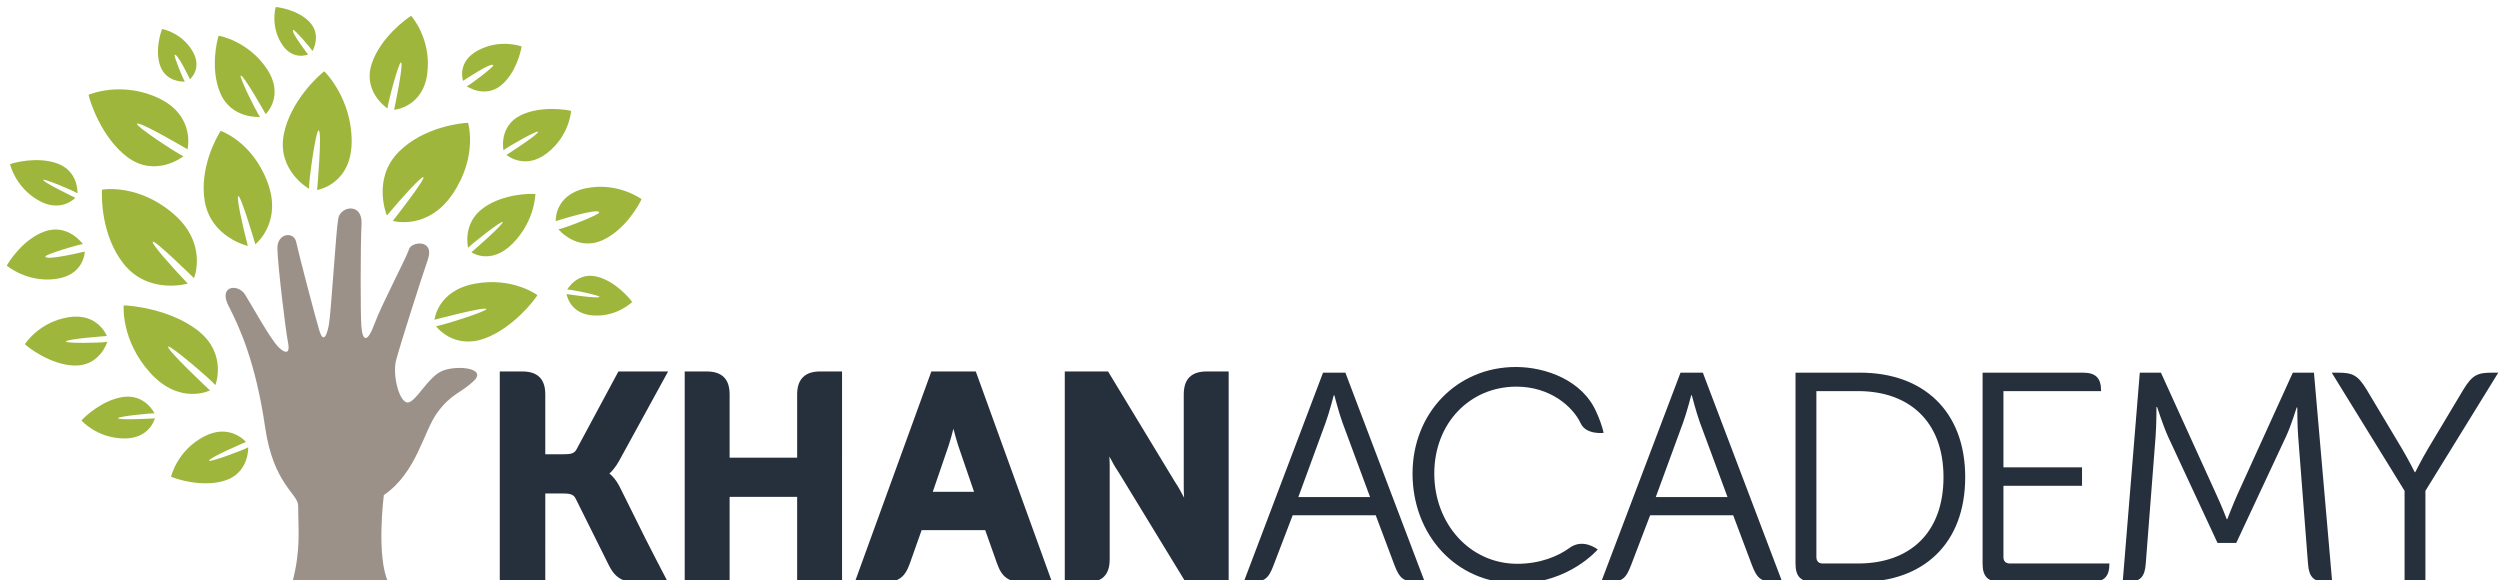 <?xml version="1.0" encoding="utf-8"?>
<!-- Generator: Adobe Illustrator 15.1.0, SVG Export Plug-In . SVG Version: 6.00 Build 0)  -->
<!DOCTYPE svg PUBLIC "-//W3C//DTD SVG 1.1//EN" "http://www.w3.org/Graphics/SVG/1.1/DTD/svg11.dtd">
<svg version="1.1" id="Layer_1" xmlns="http://www.w3.org/2000/svg" xmlns:xlink="http://www.w3.org/1999/xlink" x="0px" y="0px"
	 width="405px" height="94px" viewBox="0 0 405 94" enable-background="new 0 0 405 94" xml:space="preserve">
<path fill="#9B9188" d="M42.952,69.229c1.34,9.227,5.351,10.764,5.351,12.688c0,3.969,0.473,7.002-0.947,12.456h15.563
	c-2.004-4.166-0.738-14.169-0.738-14.169c5.352-3.678,6.378-10.238,8.668-13.367c2.294-3.127,3.822-3.127,5.925-5.146
	c2.1-2.025-2.523-2.578-5.007-1.658c-2.481,0.92-4.548,5.518-5.886,5.149s-2.293-4.599-1.72-6.806
	c0.572-2.207,4.009-13.033,5.156-16.343c1.145-3.311-2.675-2.943-3.057-1.656c-0.383,1.287-4.448,8.96-5.594,12.085
	c-1.146,3.127-1.936,2.879-2.131,0.357c-0.143-1.845-0.153-13.021,0.035-16.515c0.191-3.497-3.388-2.945-3.771-0.922
	c-0.382,2.024-1.153,15.268-1.533,17.292c-0.384,2.023-0.946,2.76-1.519,0.92c-0.574-1.84-3.369-12.51-3.753-14.35
	c-0.383-1.838-3.056-1.47-3.056,0.922c0,2.39,1.334,13.445,1.716,15.283c0.383,1.84-0.359,1.92-1.505,0.818
	c-1.3-1.249-4.281-6.674-5.442-8.534c-1.146-1.839-4.395-1.472-2.675,1.841C38.751,52.884,41.425,58.676,42.952,69.229z"/>
<g>
	<path fill="#9DB63B" d="M50.056,30.58c0,0-5.251-2.956-4.072-8.864c1.072-5.369,5.719-9.579,6.548-10.167
		c0,0,4.438,4.276,4.438,11.325c0,7.047-5.596,7.901-5.596,7.901s0.857-9.607,0.244-9.662C51.167,21.07,50.017,29.242,50.056,30.58z
		"/>
	<path fill="#9DB63B" d="M40.215,72.462c0,0,0.178,4.189-3.857,5.417c-3.67,1.117-7.979-0.337-8.647-0.652
		c0,0,0.932-4.128,5.218-6.451c4.285-2.33,6.908,0.814,6.908,0.814s-6.163,2.646-5.965,3.041
		C34.018,74.918,39.414,72.926,40.215,72.462z"/>
	<path fill="#9DB63B" d="M75.836,40.142c0,0-1.02-4.012,2.562-6.521c3.25-2.282,7.633-2.272,8.332-2.186
		c0,0-0.048,4.316-3.638,7.974c-3.594,3.658-6.722,1.458-6.722,1.458s5.312-4.581,5.046-4.9
		C81.22,35.733,76.499,39.43,75.836,40.142z"/>
	<path fill="#9DB63B" d="M70.635,52.852c0,0,2.858,3.855,7.939,1.952c4.612-1.728,8.026-6.212,8.492-6.989
		c0,0-3.963-2.977-10.1-1.865c-6.135,1.109-6.572,5.846-6.572,5.846s8.316-2.218,8.397-1.722
		C78.854,50.439,71.805,52.674,70.635,52.852z"/>
	<path fill="#9DB63B" d="M34.894,62.379c0,0,2.008-5.112-2.917-8.893c-4.478-3.434-10.9-4.023-11.937-4.008
		c0,0-0.485,5.656,4.312,10.938c4.796,5.282,9.666,2.833,9.666,2.833s-7.199-6.729-6.768-7.106
		C27.568,55.864,34.012,61.354,34.894,62.379z"/>
	<path fill="#9DB63B" d="M40.146,39.839c0,0-6.015-1.371-6.987-7.303c-0.888-5.389,2.022-10.493,2.591-11.333
		c0,0,5.103,1.711,7.579,8.292c2.478,6.581-1.967,10.078-1.967,10.078s-2.443-8.336-2.791-7.786
		C38.334,32.17,39.219,36.26,40.146,39.839z"/>
	<path fill="#9DB63B" d="M30.42,45.942c0,0-6.367,1.856-10.391-3.207c-3.656-4.602-3.59-10.924-3.496-12.011
		c0,0,5.694-1.058,11.465,3.828c5.771,4.89,3.425,10.502,3.425,10.502s-6.663-6.558-6.697-5.857
		C24.704,39.681,27.677,43.062,30.42,45.942z"/>
	<path fill="#9DB63B" d="M62.677,34.911c0,0-2.479-5.933,1.962-10.353c4.038-4.015,10.129-4.637,11.186-4.666
		c0,0,1.636,5.37-2.446,11.454c-4.081,6.087-9.736,4.436-9.736,4.436s5.588-7.127,4.913-7.083
		C68.085,28.728,65.151,31.957,62.677,34.911z"/>
	<path fill="#9DB63B" d="M13.425,39.542c0,0-2.399-3.402-6.202-2.045c-3.455,1.232-5.809,4.9-6.119,5.539
		c0,0,3.249,2.777,7.919,2.155c4.667-0.621,4.71-4.438,4.71-4.438s-6.35,1.55-6.38,0.795C7.336,41.226,12.533,39.633,13.425,39.542z
		"/>
	<path fill="#9DB63B" d="M75.623,13.978c0,0,2.938,2.026,5.595-0.191c2.412-2.015,3.217-5.664,3.276-6.268
		c0,0-3.434-1.268-7.006,0.615c-3.57,1.881-2.471,4.961-2.471,4.961s4.649-3.126,4.896-2.528
		C80.021,10.824,76.313,13.644,75.623,13.978z"/>
	<path fill="#9DB63B" d="M50.618,8.267c0,0,1.544-2.594-0.479-4.712c-1.836-1.921-4.957-2.395-5.476-2.413
		c0,0-0.875,2.972,0.914,5.879c1.791,2.909,4.33,1.805,4.33,1.805s-2.902-3.744-2.409-3.987C47.707,4.734,50.293,7.705,50.618,8.267
		z"/>
	<path fill="#9DB63B" d="M29.947,13.22c0,0-3.016,0.213-3.992-2.548c-0.891-2.508,0.099-5.511,0.316-5.978
		c0,0,3.054,0.555,4.842,3.461c1.789,2.91-0.343,4.682-0.343,4.682s-2.033-4.277-2.475-3.95C28.11,9.027,29.594,12.677,29.947,13.22
		z"/>
	<path fill="#9DB63B" d="M90.473,37.149c0,0,2.95,3.604,7.081,1.782c3.752-1.655,6.077-5.939,6.374-6.675
		c0,0-3.851-2.828-9.006-1.759c-5.158,1.069-4.891,5.329-4.891,5.329s6.951-2.242,7.049-1.404
		C97.122,34.783,91.456,36.979,90.473,37.149z"/>
	<path fill="#9DB63B" d="M62.775,17.565c0,0-4.08-2.627-2.547-7.262c1.388-4.21,5.64-7.314,6.382-7.737c0,0,3.28,3.633,2.621,9.238
		c-0.658,5.602-5.382,5.984-5.382,5.984s1.611-7.591,1.106-7.669C64.588,10.063,62.87,16.498,62.775,17.565z"/>
	<path fill="#9DB63B" d="M81.563,24.338c0,0-0.807-3.891,2.778-5.657c3.257-1.603,7.507-0.904,8.178-0.713
		c0,0-0.237,4.002-3.887,6.832c-3.648,2.829-6.581,0.291-6.581,0.291s5.357-3.416,5.111-3.754
		C86.984,21.089,82.24,23.78,81.563,24.338z"/>
	<path fill="#9DB63B" d="M25.035,66.969c0,0-1.541-3.248-5.237-2.641c-3.359,0.551-6.193,3.297-6.597,3.791
		c0,0,2.395,2.779,6.729,2.909c4.334,0.134,5.154-3.255,5.154-3.255s-5.955,0.345-5.955-0.033
		C19.129,67.469,24.214,66.921,25.035,66.969z"/>
	<path fill="#9DB63B" d="M12.549,31.313c0,0,0.225-3.587-3.304-4.844c-3.206-1.144-7.017-0.112-7.61,0.125
		c0,0,0.754,3.589,4.481,5.802c3.73,2.214,6.087-0.353,6.087-0.353s-5.377-2.583-5.198-2.912
		C7.139,28.892,11.852,30.873,12.549,31.313z"/>
	<path fill="#9DB63B" d="M29.719,25.311c0,0-4.484,3.585-9.104,0.119c-4.2-3.146-6.074-9.082-6.27-10.075
		c0,0,5.313-2.307,11.348,0.543c6.032,2.852,4.684,8.292,4.684,8.292s-7.911-4.669-8.187-4.131
		C21.99,20.452,28.558,24.805,29.719,25.311z"/>
	<path fill="#9DB63B" d="M17.382,55.378c0,0-1.21,4.007-5.416,3.838c-3.823-0.152-7.402-2.94-7.931-3.452
		c0,0,2.235-3.588,7.035-4.369c4.805-0.787,6.243,3.038,6.243,3.038s-6.681,0.471-6.622,0.903
		C10.732,55.656,16.476,55.554,17.382,55.378z"/>
	<path fill="#9DB63B" d="M91.897,46.894c0,0,1.646-2.923,4.905-2.059c2.964,0.785,5.276,3.59,5.602,4.084
		c0,0-2.372,2.414-6.265,2.189c-3.892-0.225-4.352-3.465-4.352-3.465s5.305,0.797,5.337,0.448
		C97.148,47.835,92.638,46.912,91.897,46.894z"/>
	<path fill="#9DB63B" d="M42.118,18.935c0,0-4.615,0.405-6.436-3.858c-1.648-3.87-0.527-8.561-0.259-9.295
		c0,0,4.673,0.788,7.737,5.258c3.057,4.47-0.122,7.445-0.122,7.445s-3.627-6.471-4.042-6.239
		C38.695,12.417,41.509,18.1,42.118,18.935z"/>
</g>
<g>
	<path fill="#26303D" d="M158.077,60.174h-7.196l-0.144,0.392l-12.267,33.759h4.521c1.202,0,2.12-0.148,2.864-0.673
		c0.739-0.528,1.168-1.334,1.552-2.415l1.899-5.359h10.296l1.901,5.358c0.387,1.085,0.828,1.896,1.582,2.419
		c0.75,0.521,1.677,0.67,2.88,0.67h4.473L158.077,60.174z M154.455,69.449c0.232,0.914,0.513,1.945,0.777,2.746l2.563,7.474h-6.684
		l2.562-7.472C153.942,71.395,154.223,70.365,154.455,69.449z"/>
	<path fill="#26303D" d="M104.56,87.251l-0.537,0.257l0.532-0.266l-4.175-8.402c-0.562-1.103-1.176-1.75-1.658-2.119
		c0.446-0.409,1.033-1.076,1.6-2.107l7.913-14.439h-8.051l-6.807,12.661c-0.216,0.36-0.418,0.501-0.739,0.616
		c-0.323,0.109-0.791,0.139-1.379,0.137h-2.921v-9.66c0.002-1.165-0.245-2.136-0.914-2.815c-0.673-0.677-1.649-0.938-2.84-0.938
		h-3.619v6.77v5.299v22.084h7.373V79.936h2.548c0.644-0.001,1.18,0.02,1.546,0.133c0.372,0.119,0.584,0.263,0.803,0.662l5.38,10.802
		c0.554,1.124,1.182,1.879,2.045,2.304c0.862,0.419,1.834,0.488,3.087,0.49h4.465l-0.457-0.875
		C107.749,93.443,105.011,88.195,104.56,87.251z"/>
	<path fill="#26303D" d="M135.814,60.175h-2.921c-1.168-0.001-2.143,0.261-2.819,0.935c-0.673,0.676-0.939,1.649-0.936,2.818v10.217
		h-10.94V63.928c0-1.165-0.244-2.136-0.913-2.815c-0.678-0.677-1.65-0.938-2.844-0.938h-3.52v6.771v6.295v21.086h7.276V80.494h10.94
		v13.832h7.275V73.637v-6.691v-6.771H135.814z"/>
	<path fill="#26303D" d="M198.448,60.174h-2.923c-1.192,0-2.17,0.262-2.839,0.938c-0.671,0.68-0.918,1.65-0.918,2.815v15.085
		c0,0.506,0.023,1.063,0.056,1.611c-0.45-0.874-0.964-1.803-1.471-2.544l-10.849-17.906h-7.01V84.2v3.354v6.771h3.523
		c0.003,0,0.009,0,0.011,0c1.181,0,2.152-0.247,2.825-0.919c0.674-0.677,0.918-1.649,0.918-2.838V75.533
		c0-0.499-0.021-1.047-0.053-1.589c0.448,0.876,0.966,1.802,1.475,2.53l10.891,17.852h6.96V72.242v-5.297v-6.771H198.448z"/>
	<path fill="#26303D" d="M214.333,60.371h3.617l12.866,33.904h-1.002c-2.411,0-3.067-0.481-3.938-2.797l-3.007-8.006h-13.456
		l-3.059,8.006c-0.866,2.315-1.475,2.797-3.889,2.797h-0.98L214.333,60.371z M221.953,80.53l-4.484-12.105
		c-0.58-1.593-1.303-4.388-1.303-4.388h-0.097c0,0-0.724,2.795-1.303,4.388l-4.438,12.105H221.953z"/>
	<path fill="#26303D" d="M272.243,60.371h3.616l12.865,33.904h-1.002c-2.41,0-3.067-0.481-3.935-2.797l-3.01-8.006h-13.455
		l-3.059,8.006c-0.869,2.315-1.475,2.797-3.886,2.797h-0.985L272.243,60.371z M279.861,80.53l-4.485-12.105
		c-0.577-1.593-1.302-4.388-1.302-4.388h-0.096c0,0-0.725,2.795-1.305,4.388l-4.438,12.105H279.861z"/>
	<path fill="#26303D" d="M346.646,60.371h3.425l8.97,19.727c0.82,1.734,1.689,4.002,1.689,4.002h0.095c0,0,0.869-2.268,1.64-4.002
		l8.972-19.727h3.425l2.951,33.904h-0.973c-2.075,0-2.8-0.868-2.942-2.941l-1.592-20.592c-0.146-1.836-0.146-4.729-0.146-4.729
		h-0.097c0,0-0.917,2.99-1.738,4.729l-8.05,17.214h-3.036l-8.009-17.214c-0.772-1.69-1.784-4.824-1.784-4.824h-0.096
		c0,0,0,2.988-0.145,4.824l-1.594,20.592c-0.144,2.073-0.868,2.941-2.942,2.941h-0.791L346.646,60.371z"/>
	<path fill="#26303D" d="M389.542,79.518l-11.806-19.146h1.001c2.314,0,3.181,0.336,4.63,2.701l5.74,9.596
		c1.061,1.784,2.071,3.813,2.071,3.813h0.099c0,0,1.012-2.028,2.071-3.813l5.741-9.596c1.446-2.365,2.313-2.701,4.631-2.701h1.001
		l-11.805,19.146v14.758h-3.375V79.518z"/>
	<path fill="#26303D" d="M256.086,68.604c-1.306-2.783-5-5.968-10.423-5.968c-7.522,0-13.308,5.886-13.308,14.083
		c0,8.103,5.738,14.615,13.457,14.615c3.674,0,6.618-1.221,8.45-2.573c2.229-1.64,4.569,0.258,4.569,0.258
		s-4.679,5.495-13.069,5.495c-9.937,0-16.93-7.907-16.93-17.795c0-9.79,7.187-17.266,16.736-17.266
		c4.821,0,10.771,2.141,13.021,7.254c1.054,2.32,1.189,3.422,1.189,3.422S256.963,70.468,256.086,68.604z"/>
	<path fill="#26303D" d="M301.341,60.371h-10.467v2.989v2.869v25.104c0,2.073,0.868,2.941,2.942,2.941h7.524
		c10.224,0,17.024-6.175,17.024-16.979C318.365,66.594,311.564,60.371,301.341,60.371z M301.004,91.285h-5.691
		c-0.674,0-1.059-0.337-1.059-1.063V63.36h6.75c8.295,0,13.842,4.921,13.842,13.937C314.846,86.367,309.348,91.285,301.004,91.285z"
		/>
	<path fill="#26303D" d="M337.527,91.285h-3.488h-8.419c-0.679,0-1.063-0.337-1.063-1.063V78.697h12.731v-2.988h-12.731V63.36h8.636
		h2.938h4.245v-0.045c0-2.077-0.869-2.944-2.944-2.944h-16.251v2.989v3.888v24.086c0,2.073,0.868,2.941,2.94,2.941h14.665
		c2.069,0,2.938-0.868,2.938-2.941v-0.049H337.527z"/>
</g>
</svg>
